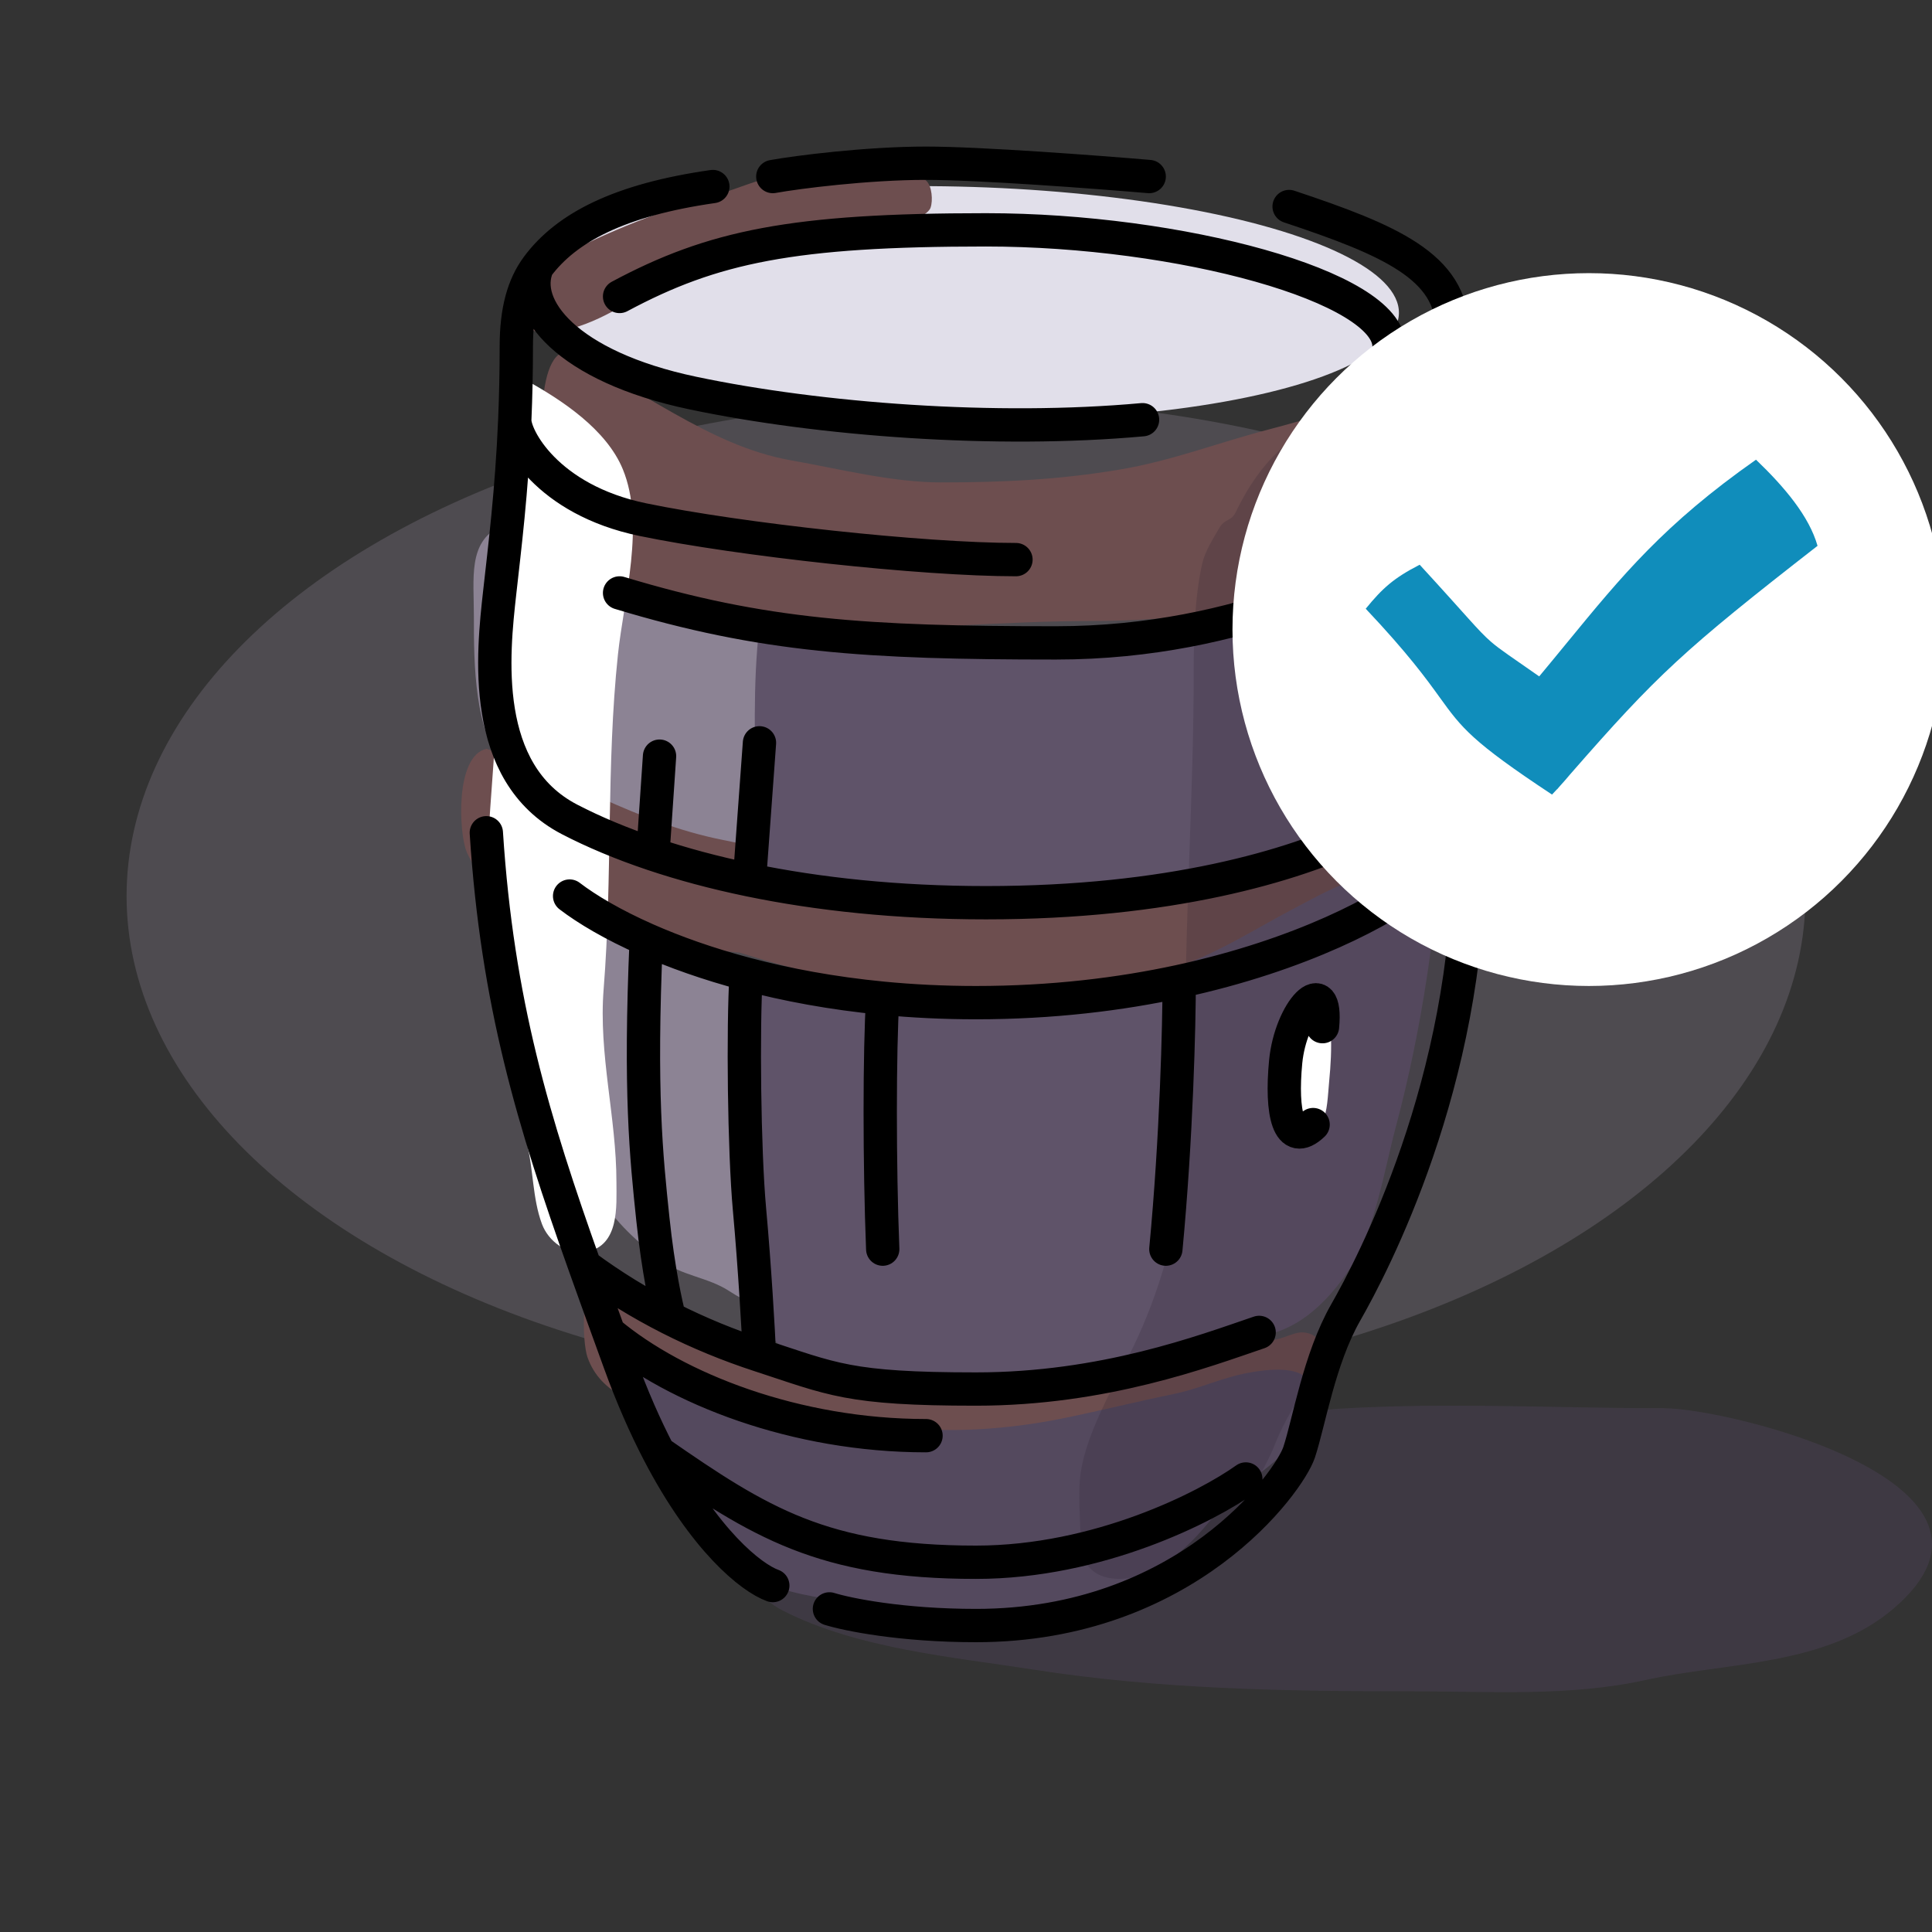 <svg width="290" height="290" viewBox="0 0 290 290" fill="none" xmlns="http://www.w3.org/2000/svg">
<rect x="0" y="0" width="290" height="290" fill="#333333" stroke="none"/>
<g clip-path="url(#clip0)">
<path opacity="0.5" d="M163.804 214.001C145.503 215.943 134.014 223.181 115.404 223.181C111.363 229.686 109.64 237.758 117.603 241.805C128.759 247.476 143.066 248.729 155.004 250.593C174.053 253.566 192.675 253.871 211.961 253.871C223.601 253.871 235.588 254.696 247.04 252.166C259.228 249.474 274.03 250.129 284.196 241.477C306.114 222.825 259.6 211.378 249.729 211.378C233.645 211.378 217.265 210.486 201.205 211.443C194.667 211.833 188.196 213.625 181.649 213.738C175.716 213.841 169.717 213.373 163.804 214.001Z" fill="#4B4155"/>
<ellipse opacity="0.3" cx="145" cy="134.5" rx="126" ry="74.5" fill="#8C8394"/>
<path d="M90.414 88.011C85.218 85.506 79.632 82.504 75 79.063C70.244 81.441 71.132 86.746 71.132 92.547V92.56C71.132 99.55 71.132 110.038 76.016 115.673C80.677 121.051 85.126 128.424 91.548 131.803C95.255 133.755 100.062 135.206 104.245 135.206C106.473 135.206 109.744 135.898 111.68 134.607C113.85 133.16 113.365 126.898 113.791 124.557C114.313 121.687 114.869 118.734 115.65 115.925C117.413 109.577 116.513 102.808 114.232 96.769C113.68 95.309 112.507 91.539 110.546 91.539C107.87 91.539 104.958 91.907 102.354 91.256C98.371 90.26 94.201 89.837 90.414 88.011Z" fill="#8C8394"/>
<path d="M100.77 143.198C94.013 139.958 87.098 136.079 81.171 130.911C78.989 129.608 80.852 132.47 79.464 134.244C76.83 137.61 77.397 141.539 77.997 146.008C78.813 152.076 79.588 158.769 82.115 164.326C84.54 169.66 87.338 174.383 90.066 179.496C92.113 183.33 95.999 186.68 99.165 189.119C102.273 191.514 106.272 191.691 109.492 193.813C114.477 197.098 120.562 197.963 125.793 200.525C130.061 202.615 134.093 202.642 137.511 198.949C140.383 195.848 137.314 188.234 136.585 184.434C135.191 177.161 133.376 169.858 132.25 162.541C131.898 160.255 131.002 153.325 128.701 152.171C126.507 151.071 124.297 151.242 122.099 150.363C118.15 148.782 114.133 148.974 110.032 147.784C107.069 146.924 103.668 144.587 100.77 143.198Z" fill="#8C8394"/>
<path d="M118.74 69.099C106.053 66.864 95.895 57.814 84.231 53C79.818 55.226 81.349 73.01 82.704 77.109C85.845 86.617 93.421 89.029 102.783 91.128C105.589 91.757 108.195 93.074 111.029 93.747C114.761 94.633 118.67 94.594 122.481 94.594C136.46 94.594 150.401 93.208 164.358 93.208C170.202 93.208 176.661 92.789 182.415 91.821C192.418 90.139 204.713 88.353 213.565 82.809C216.926 80.704 221.615 78.924 223.567 75.184C225.88 70.75 226.387 66.562 225.743 61.357C225.366 58.321 223.857 53.481 220.284 53.693C218.495 53.799 216.432 56.07 214.481 56.428C212.397 56.81 210.268 58.149 208.221 58.892C202.129 61.105 196.579 62.859 190.393 64.477C182.624 66.509 175.924 69.163 168.061 70.485C158.948 72.017 150.542 72.411 141.263 72.411C133.884 72.411 126.001 70.377 118.74 69.099Z" fill="#6D4E4F"/>
<path d="M108.496 126.076C95.252 123.439 85.059 116.613 73.039 112.396C68.264 113.43 68.871 125.123 70.066 127.912C72.839 134.38 80.686 136.655 90.434 138.893C93.355 139.563 96.026 140.662 98.975 141.364C102.858 142.288 106.979 142.628 110.996 142.984C125.485 147.551 140.73 150.413 155.13 148.518C161.288 149.064 168.195 146.875 174.313 146.784C184.949 146.626 198.007 146.615 207.65 143.842C211.311 142.789 216.354 142.071 218.622 139.824C221.31 137.161 224.082 124.488 223.697 121.048C223.472 119.041 222.155 115.756 218.378 115.56C216.487 115.462 214.184 116.744 212.108 116.794C209.89 116.847 207.571 117.518 205.371 117.81C198.826 118.677 190.878 129.298 184.268 129.771C175.965 130.364 168.754 131.462 160.394 131.586C150.704 131.729 141.822 131.199 132.044 130.332C124.267 129.643 116.075 127.586 108.496 126.076Z" fill="#6D4E4F"/>
<path d="M116.401 201.702C106.716 199.578 99.316 193.798 90.546 190.295C87.031 191.243 87.342 201.34 88.187 203.736C90.147 209.293 95.878 211.167 103.003 212.987C105.139 213.533 107.086 214.451 109.241 215.023C112.079 215.776 115.099 216.022 118.042 216.283C128.619 220.06 139.77 222.356 150.356 220.55C154.867 220.95 159.959 218.978 164.449 218.828C172.254 218.568 181.834 218.406 188.939 215.897C191.637 214.945 195.345 214.265 197.035 212.297C199.037 209.965 199.634 207.646 199.391 204.678C199.249 202.946 198.321 200.124 195.552 199.998C194.166 199.935 192.462 201.07 190.938 201.137C189.31 201.209 187.601 201.816 185.984 202.094C181.173 202.92 176.802 203.525 171.947 204.011C165.849 204.621 160.546 205.653 154.412 205.858C147.301 206.095 140.792 205.74 133.628 205.105C127.931 204.6 121.944 202.918 116.401 201.702Z" fill="#6D4E4F"/>
<path d="M113.164 190.422C111.06 176.466 112.451 162.27 112.451 148.154C113.386 146.185 113.068 147.012 115.161 146.933C120.511 146.732 127.158 145.949 132.168 147.849C139.415 150.596 148.563 149.743 156.122 149.037L156.134 149.036C163.792 148.322 171.2 147.298 178.456 144.491C183.818 142.416 188.785 139.238 193.886 136.553C199.079 133.818 203.658 131.057 209.54 131.057C211.54 131.057 212.908 130.552 213.857 132.55C215.781 136.603 214.838 142.326 214.179 146.662C213.039 154.166 211.497 161.726 209.54 169.051C207.761 175.715 206.384 184.78 202.551 190.524C199.053 195.766 194.356 200.195 188.12 200.633C182.075 201.058 176.671 203.165 170.693 204.195C164.149 205.323 157.486 205.663 150.98 206.909C145.326 207.992 139.865 208.475 134.166 207.384C128.965 206.388 121.879 205.227 117.448 202.194C113.97 199.813 113.734 194.208 113.164 190.422Z" fill="#5F5369"/>
<path d="M113.39 120.867C113.39 111.896 112.938 102.824 114.003 93.91C115.346 89.881 119.275 93.631 122.58 94.386C127.382 95.484 132.35 95.135 137.284 95.135C147.574 95.135 157.806 95.282 168.054 94.523C173.466 94.122 179.145 93.322 184.323 91.595C188.868 90.081 193.766 88.675 197.938 86.286C201.708 84.126 205.082 81.15 208.694 78.729C212.512 76.17 221.758 74.428 223.534 79.955C225.822 87.072 224.895 95.364 224.895 102.726C224.895 109.886 222.734 112.438 217.543 116.442C214.07 119.122 212.446 123.544 208.013 125.156C202.26 127.248 195.941 127.574 190.28 129.751C187.864 130.68 183.831 128.968 181.873 130.534C181.125 131.132 178.086 131.678 177.107 131.895C174.213 132.538 171.024 133.121 168.054 133.121C164.099 133.121 160.5 134.346 156.617 134.346C144.166 134.346 132.016 135.794 119.653 132.984C113.085 131.492 113.39 126.432 113.39 120.867Z" fill="#5F5369"/>
<ellipse cx="143.5" cy="45.5" rx="66.5" ry="17.5" transform="rotate(1.324 143.5 45.5)" fill="#E1DFEA"/>
<path d="M104.729 206.571C101.135 205.255 96.827 202.755 93 202.5C93 210.726 98.838 220.683 103.627 226.778C106.447 230.366 109.225 233.315 112.82 236.111C116.49 238.965 120.853 239.331 125.276 240.256C128.537 240.939 131.94 241.209 135.15 242.059C137.727 242.741 140.364 243.659 143.02 243.961C147.377 244.458 151.735 243.54 155.797 242.039C159.524 240.661 163.862 240.737 167.453 239.075C171.81 237.058 175.322 234.825 178.788 231.425C181.616 228.65 183.585 225.413 186.759 222.933C189.693 220.641 193.495 218.166 195.17 214.662C196.224 212.459 198.138 208.958 195.911 206.731C193.94 204.761 188.168 205.828 185.838 206.391C182.592 207.174 179.504 208.567 176.225 209.235C170.546 210.392 164.917 211.825 159.242 212.96C151.197 214.569 142.707 215.133 134.529 214.201C131.376 213.842 128.426 212.681 125.256 212.319C122.228 211.973 119.337 211.078 116.425 210.236C112.472 209.094 108.613 207.993 104.729 206.571Z" fill="#54495E"/>
<path opacity="0.2" d="M208.09 61.074C197.006 62.149 190.255 66.965 185.471 76.911C184.717 78.373 183.843 77.764 182.954 79.353C182.049 80.969 180.887 82.728 180.471 84.541C179.311 89.607 179.178 95.65 179.178 100.853C179.178 118.736 177.919 136.611 177.919 154.436C177.919 162.036 179.027 170.416 177.605 177.869C175.825 187.193 173.636 195.37 169.249 203.881C166.747 208.735 163.314 215.001 162.327 220.362C161.685 223.851 162.187 227.778 162.187 231.316C162.187 237.678 168.668 238.034 173.514 235.623C181.717 231.542 188.018 225.171 191.414 216.7C194.123 209.943 199.095 204.676 201.203 197.573C204.351 186.967 210.091 177.406 215.012 167.56C219.512 158.557 221.543 147.842 222.459 137.954C224.499 115.937 225.223 93.504 220.082 71.892C218.573 65.552 215.927 60.313 208.09 61.074Z" fill="#292130"/>
<path d="M104.774 30.149C96.203 32.56 88.637 36.106 80.714 40.126C78.244 40.949 78.121 43.17 78.121 45.601C78.121 47.383 78.756 49.661 80.894 49.833C86.238 50.26 91.835 46.947 96.202 44.268C101.338 41.116 108.25 39.157 114.228 38.181C117.819 37.595 121.521 36.511 125.051 35.588C127.788 34.872 130.693 35.195 133.407 34.435C134.706 34.072 139.158 32.614 139.674 31.194C140.064 30.122 139.887 27.941 139.062 27.16C135.499 23.784 129.422 24.891 124.961 24.891C117.965 24.891 111.422 28.279 104.774 30.149Z" fill="#6D4E4F"/>
<path d="M93.488 70.437C91.041 64.491 84.377 60.042 78.816 57C78.816 58.557 79.07 61.783 78.421 63.239C77.692 64.875 77.943 66.551 77.546 68.278C75.261 78.212 74.753 89.396 74.753 99.498C74.753 116.017 71.357 132.635 74.019 149.167C75.246 156.782 77.101 163.954 79.025 171.393L79.042 171.456C80.088 175.501 79.899 179.835 81.355 183.746C82.303 186.292 85.126 188.488 88.071 187.905C92.998 186.931 92.529 181.017 92.529 177.454C92.529 167.675 89.823 158.299 90.61 148.447C91.947 131.71 90.986 114.959 92.755 98.245C93.642 89.859 96.873 78.661 93.488 70.437Z" fill="white"/>
<path d="M220.5 128C220.5 162.5 206 190 202 197C198 204 196.5 213.5 195 218C193.5 222.5 178 244 146.5 244C135.3 244 127.167 242.333 124.5 241.5M213 132.5C207.934 136.553 195.431 143.344 177 147.324M85.5 134.5C88.127 136.508 91.994 138.803 97 141.016M107 28C93 30 85.034 34.149 80.675 40M204.5 125C194 130 175.5 135.5 148 135.5C134.684 135.5 122.775 134.21 112.5 132.085M93 89C114.5 95.5 130 96.5 158.5 96.5C187 96.5 206.5 85 213 82C219.501 79 218.5 75 218.5 73C218.5 71.4 218.167 68.333 218 67C218 64.333 218 57.1 218 49.5C218 40 208.5 36 193.5 31M77.271 63C77.415 59.596 77.5 55.941 77.5 52C77.5 46.618 78.564 42.832 80.675 40M77.271 63C76.812 73.85 75.762 82.149 75 89C74 98 72 116 85.5 123C89.108 124.871 93.287 126.634 98 128.215M77.271 63C77.153 65.5 82 75 96.5 78C111 81 138.5 84 152.5 84M80.675 40C78.066 46 85 55 104 59C123 63 149.5 65 171.5 63M93 44.5C107 37 119 34.5 148 34.5C177 34.5 208.5 43 208.5 52M116 26.5C119.667 25.833 130.2 24.5 139 24.5C147 24.5 164.667 25.833 172.5 26.5M73 125C74.649 150.561 80.038 168.304 87.764 190M116 238C112.766 236.836 105.759 231.275 98.856 218M87.764 190C88.915 193.233 90.118 196.553 91.368 200M87.764 190C91.866 193.037 96.133 195.643 100.5 197.86M91.368 200C91.904 201.476 92.448 202.975 93 204.5C94.881 209.696 96.864 214.169 98.856 218M91.368 200C101.5 208.5 119.5 215.5 139 215.5M112 146.209C111.5 154.306 111.7 172.7 112.5 181.5C113.3 190.3 113.833 199.788 114 203.432M112 146.209C106.235 144.683 101.214 142.879 97 141.016M112 146.209C118.04 147.807 124.896 149.1 132.5 149.835M114 203.432C124.952 207.002 127.3 208.5 146.5 208.5C165.7 208.5 180.667 202.833 189 200M114 203.432C109.443 201.947 104.921 200.103 100.5 197.86M97 141.016C96 164 97 173.5 98 183C98.8 190.6 100 196.073 100.5 197.86M112.5 132.085L114 111.5M112.5 132.085C107.226 130.995 102.382 129.684 98 128.215M98 128.215L99 113.5M132.5 149.835C136.919 150.262 141.591 150.5 146.5 150.5C157.923 150.5 168.146 149.236 177 147.324M132.5 149.835C132 157.557 132 175 132.5 187.5M177 147.324C177 153.716 176.6 170.7 175 187.5M219.5 88C219.5 101.2 220.167 111.833 220.5 115.5M98.856 218C114 228.5 123.501 234.5 146.5 234.5C164.9 234.5 181.167 226.167 187 222" stroke="black" stroke-width="5" stroke-linecap="round" stroke-linejoin="round"/>
<path d="M198.84 150.958C198.25 150.033 197.34 150.178 196.548 150.102C195.996 150.159 194.947 152.164 194.468 152.85C193.915 153.642 193.337 156.04 193.188 157.148C192.785 160.136 192.826 162.998 193.21 165.837C193.522 168.136 194.064 170.63 195.663 170.82C196.768 170.952 197.793 170.046 198.481 168.529C199.28 166.768 199.31 164.439 199.503 162.434C199.754 159.819 199.89 157.482 199.755 154.898C199.68 153.478 199.461 151.932 198.84 150.958Z" fill="white"/>
<path d="M197.102 168.804C193.416 172.32 192.248 167.048 192.984 159.379C193.72 151.71 199.31 145.796 198.513 154.105" stroke="black" stroke-width="5" stroke-linecap="round" stroke-linejoin="round"/>
<circle cx="238.5" cy="94.5" r="53.5" fill="white"/>
<path fill-rule="evenodd" clip-rule="evenodd" d="M263.581 69C267.888 73.133 271.556 77.489 272.819 81.931C252.67 97.625 248.775 101.243 235.65 116.27C235.201 116.812 234.71 117.373 234.171 117.966C234.024 118.136 233.875 118.307 233.725 118.48C233.719 118.477 233.713 118.475 233.708 118.472C233.469 118.731 233.221 118.996 232.964 119.268C220.865 111.274 219.395 109.238 216.111 104.69C214.081 101.878 211.357 98.106 205 91.373C207.509 88.298 209.183 86.78 213.099 84.768C220.27 92.57 221.858 94.645 223.793 96.321C225.222 97.559 226.841 98.579 231.04 101.529C232.491 99.788 233.854 98.126 235.167 96.525C243.511 86.354 249.827 78.654 263.581 69Z" fill="#108DBB"/>
</g>
<defs>
<clipPath id="clip0">
<rect width="290" height="290" fill="white"/>
</clipPath>
</defs>
</svg>
